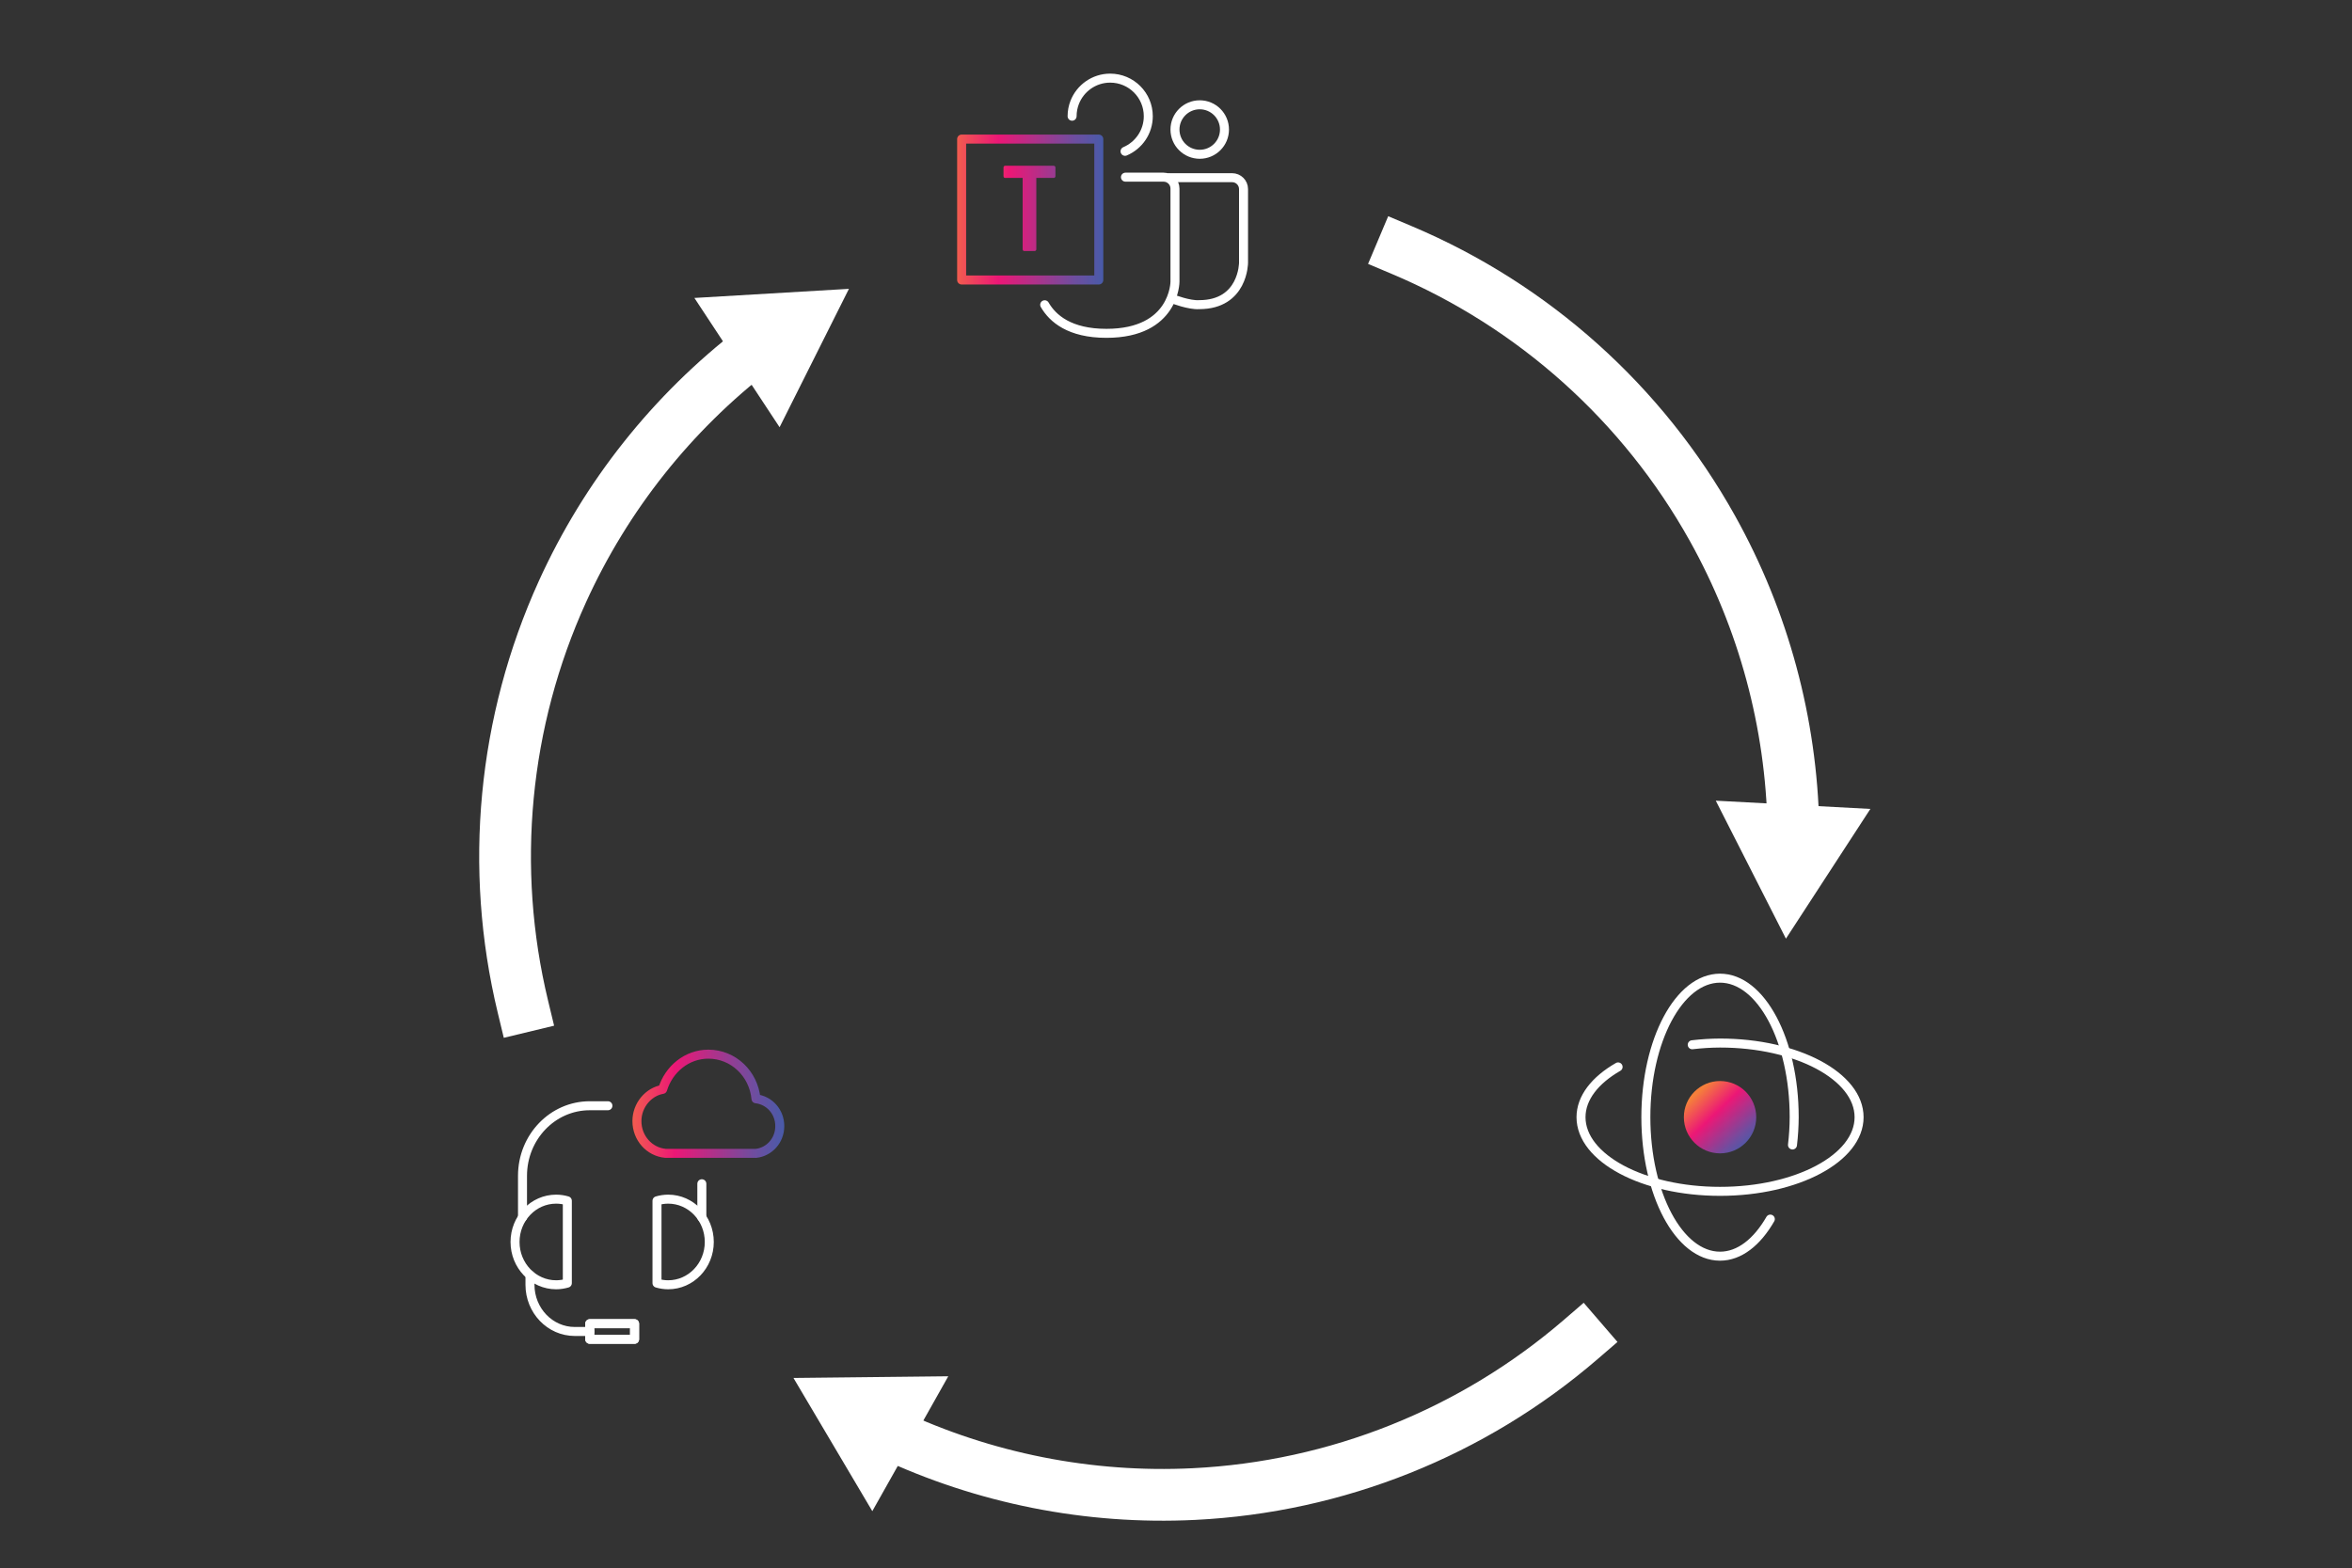 <?xml version="1.0" encoding="UTF-8"?><svg id="a" xmlns="http://www.w3.org/2000/svg" xmlns:xlink="http://www.w3.org/1999/xlink" viewBox="0 0 1045.27 697.13"><rect x="0" y="0" width="1045.27" height="697.13" fill="#333333" stroke="none"/><defs><style>.f{fill:url(#e);}.g{fill:url(#c);}.h{stroke-linecap:square;stroke-width:23px;}.h,.i{stroke:#fff;}.h,.i,.j,.k{fill:none;stroke-linejoin:round;}.l{fill:#fff;}.i,.j,.k{stroke-linecap:round;stroke-width:4px;}.j{stroke:url(#d);}.k{stroke:url(#b);}</style><linearGradient id="b" x1="271.33" y1="205.87" x2="348.68" y2="205.87" gradientTransform="translate(0 696.5) scale(1 -1)" gradientUnits="userSpaceOnUse"><stop offset="0" stop-color="#f57f3b"/><stop offset=".37" stop-color="#ec1776"/><stop offset=".82" stop-color="#704d9f"/><stop offset="1" stop-color="#485ba9"/></linearGradient><linearGradient id="c" x1="754.23" y1="210.51" x2="776.87" y2="186.96" xlink:href="#b"/><linearGradient id="d" x1="416.17" y1="603.36" x2="490.31" y2="603.36" xlink:href="#b"/><linearGradient id="e" x1="423.98" y1="603.87" x2="490.85" y2="603.87" xlink:href="#b"/></defs><g><path class="i" d="M235.53,566.74v4.35c0,11.47,8.92,20.76,19.93,20.76h6.64"/><path class="i" d="M232.21,541.12v-18.47c0-17.2,13.38-31.14,29.89-31.14h8.07m41.74,34.67v14.96"/><path class="i" d="M252.13,533.76c-1.58-.47-3.25-.73-4.98-.73-10.09,0-18.26,8.52-18.26,19.03s8.18,19.03,18.26,19.03c1.73,0,3.4-.27,4.98-.73v-36.59Z"/><path class="i" d="M291.98,570.36c1.58,.47,3.25,.73,4.98,.73,10.09,0,18.26-8.52,18.26-19.03s-8.18-19.03-18.26-19.03c-1.73,0-3.4,.27-4.98,.73v36.59Z"/><path class="i" d="M282.02,588.39h-19.93v6.92h19.93v-6.92Z"/><path class="i" d="M282.02,588.39h-19.93v6.92h19.93v-6.92Z"/><path class="k" d="M335.97,512.68c5.93-.66,10.58-5.73,10.58-12.13s-4.66-11.47-10.58-12.13c-1.06-11.25-10.16-19.84-21.16-19.84-9.52,0-17.56,6.61-20.32,15.65-6.35,1.1-11.43,7.06-11.43,14.11,0,7.5,5.5,13.67,12.7,14.33h40.21Z"/></g><g><path class="i" d="M796.61,508.95c.49-4.1,.74-8.23,.76-12.36,0-34.13-14.76-61.79-32.96-61.79s-32.96,27.67-32.96,61.79,14.76,61.79,32.96,61.79c8.65,0,16.48-6.28,22.35-16.48"/><path class="i" d="M752.06,464.4c4.1-.49,8.23-.74,12.36-.76,34.13,0,61.79,14.76,61.79,32.96s-27.67,32.96-61.79,32.96-61.79-14.76-61.79-32.96c0-8.65,6.28-16.48,16.48-22.35"/><path class="g" d="M764.42,512.68c8.88,0,16.08-7.2,16.08-16.08s-7.2-16.08-16.08-16.08-16.08,7.2-16.08,16.08,7.2,16.08,16.08,16.08Z"/></g><g><circle class="i" cx="533.18" cy="57.58" r="11"/><path class="i" d="M476.46,51.66c0-2.17,.41-4.24,1.15-6.14,2.46-6.31,8.6-10.79,15.78-10.79,9.35,0,16.93,7.58,16.93,16.93,0,7.01-4.26,13.02-10.33,15.6"/><path class="i" d="M519.64,78.98h27.93c2.81,0,5.08,2.27,5.08,5.08v32.71h0s0,18.65-19.72,18.65c-4.43,.3-11.6-2.49-11.6-2.49"/><path class="i" d="M500.17,78.75h16.93c2.8,0,5.08,2.27,5.08,5.08v41.4h0s0,22.94-30.47,22.94c-16.33,0-23.91-6.58-27.43-12.7"/><rect class="j" x="427.37" y="61.82" width="60.95" height="62.64"/><path class="f" d="M455.25,111.59h4.5c.49,0,.81-.33,.81-.81v-31.69h7.69c.49,0,.81-.33,.81-.81v-3.79c0-.49-.33-.81-.81-.81h-21.51c-.49,0-.76,.33-.76,.81v3.79c0,.49,.27,.81,.76,.81h7.75v31.69c0,.49,.27,.81,.76,.81Z"/></g><g><path class="h" d="M623.06,111.18c58.48,24.69,107.06,68.23,137.97,123.67,22.82,40.92,35.06,86.62,35.99,132.97"/><polygon class="l" points="762.52 355.91 793.7 417.24 831.23 359.57 762.52 355.91"/></g><g><path class="h" d="M702.62,595.31c-48.06,41.46-108.64,65.69-172.04,68.81-46.79,2.3-93.18-7-135.14-26.72"/><polygon class="l" points="421.43 611.76 352.63 612.51 387.67 671.72 421.43 611.76"/></g><g><path class="h" d="M232.38,447.44c-14.87-61.71-8.68-126.66,17.57-184.45,19.37-42.66,48.87-79.65,85.61-107.92"/><polygon class="l" points="346.46 189.9 377.28 128.39 308.6 132.44 346.46 189.9"/></g></svg>